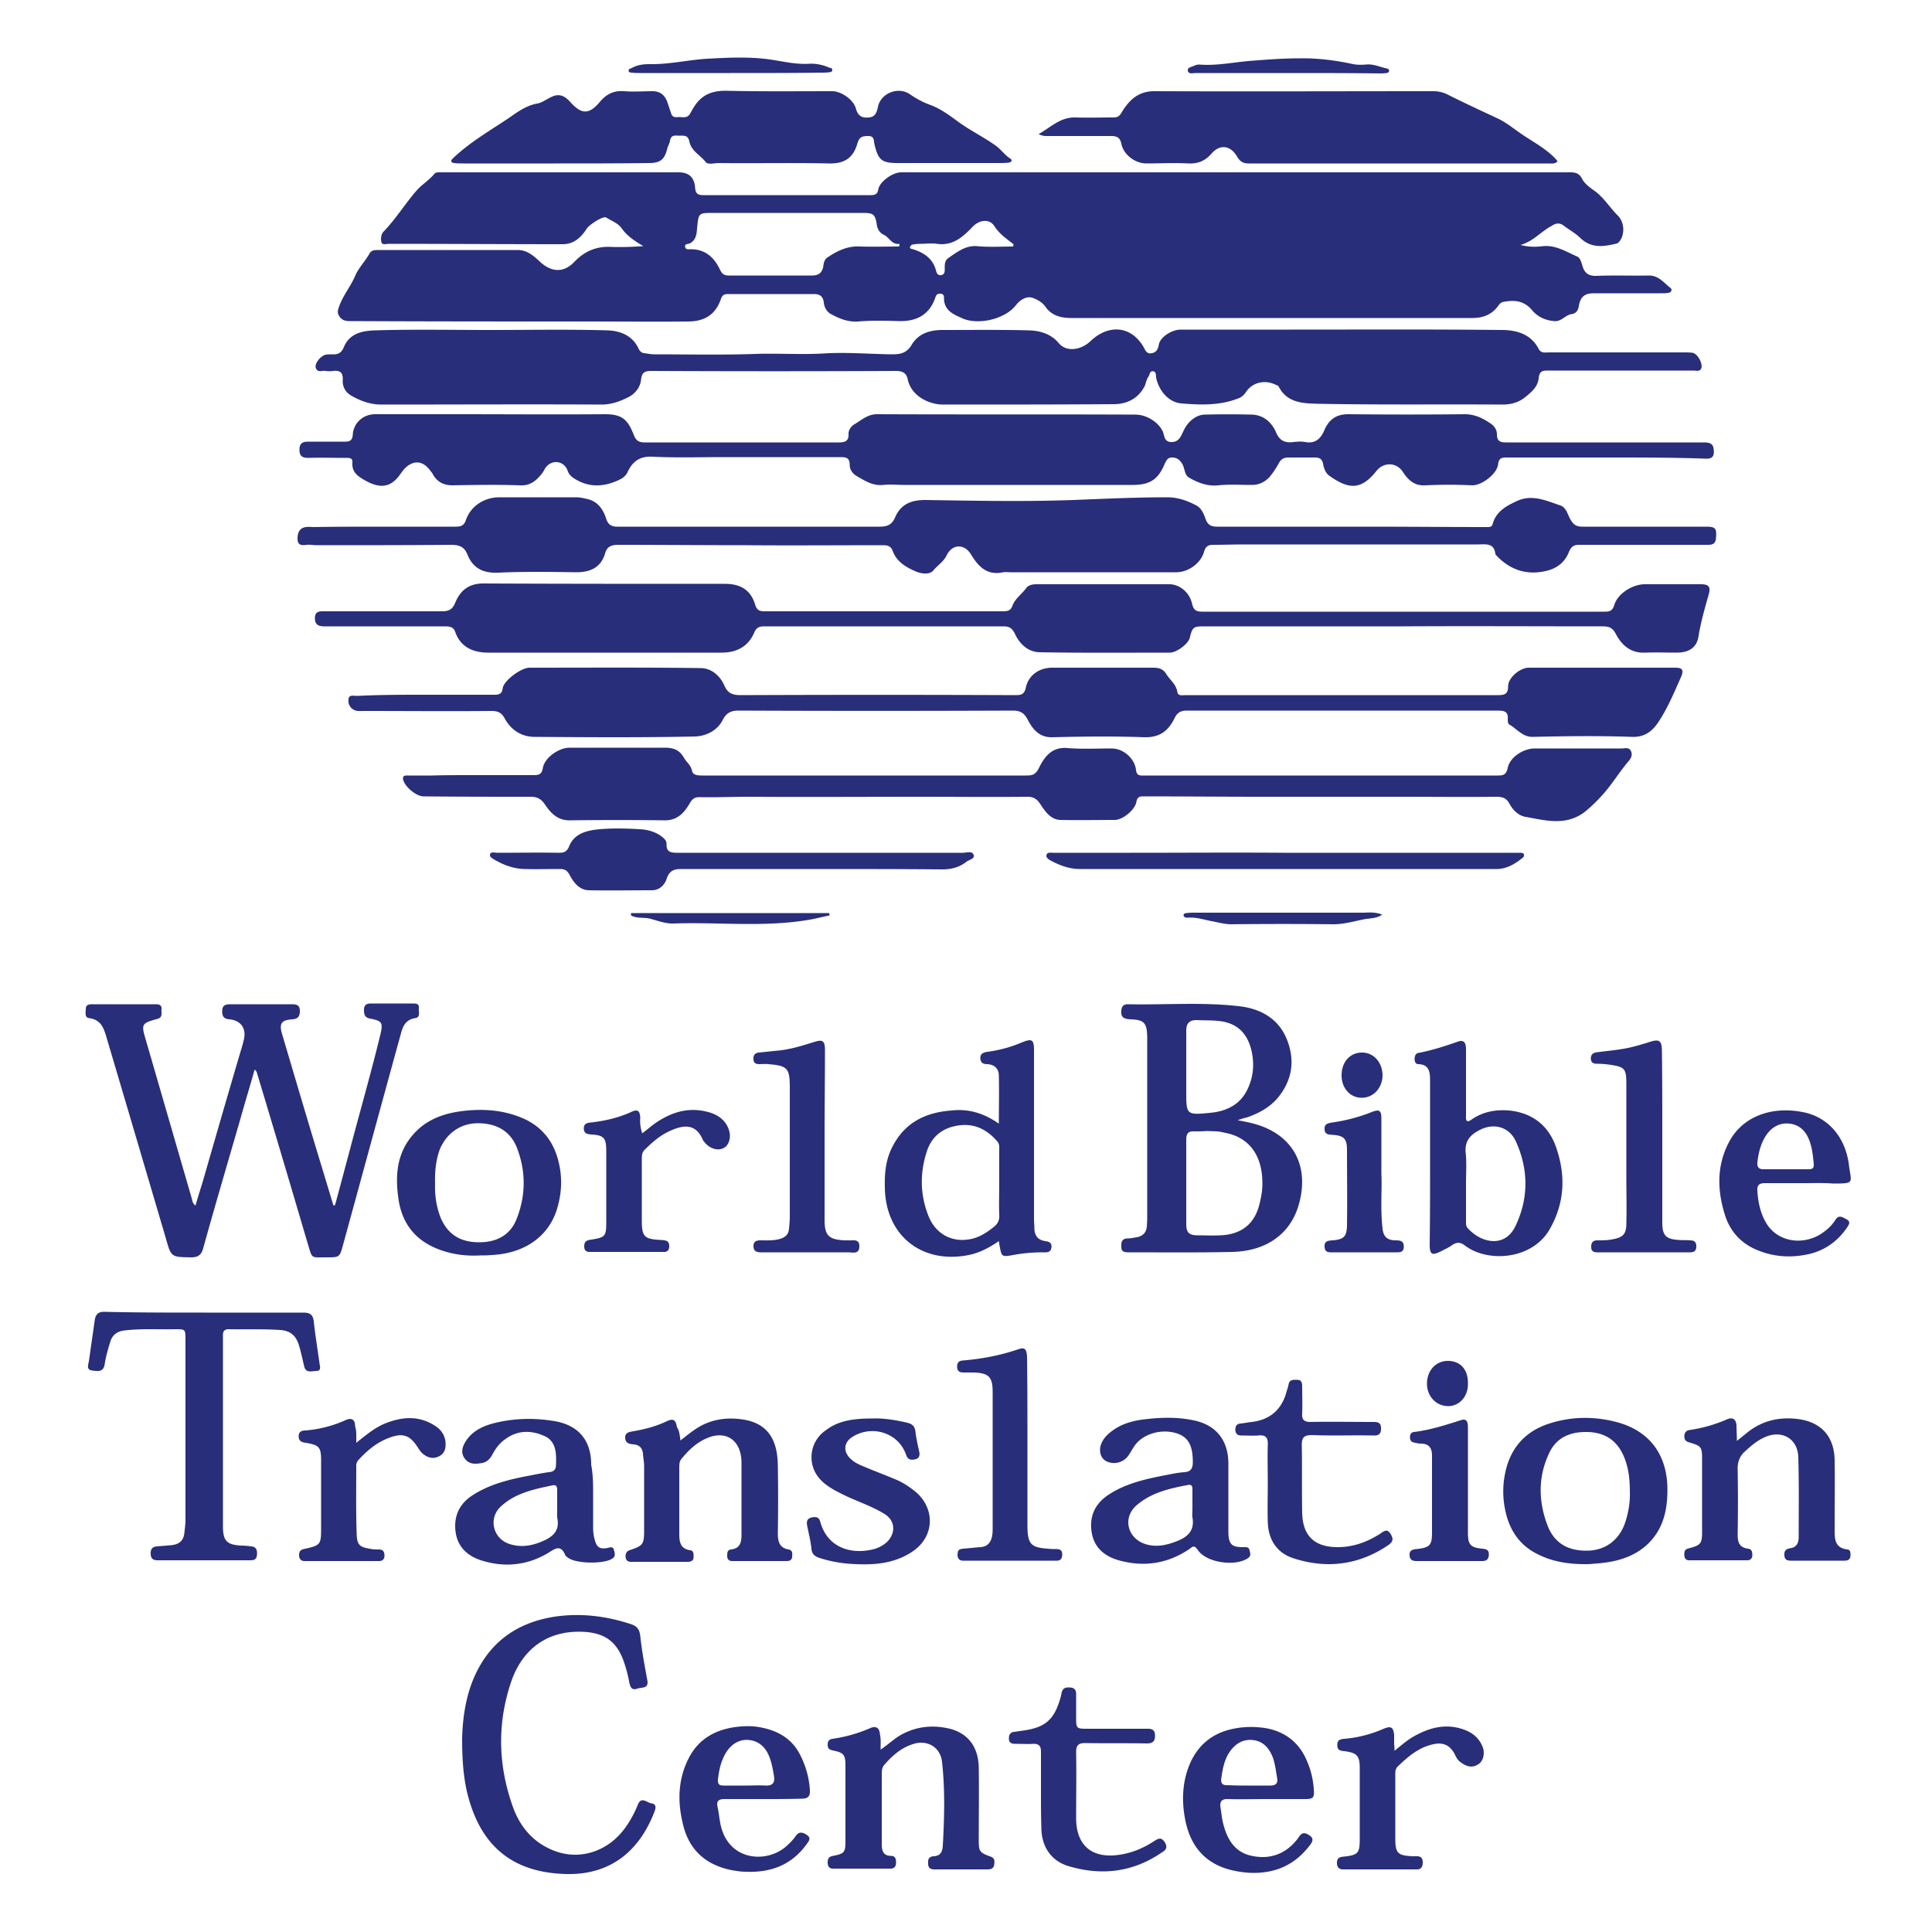<svg id="Layer_1" xmlns="http://www.w3.org/2000/svg" viewBox="0 0 500 500"><path fill="#282e7a" d="M393.5 63.4c2.4.6 4.2.5 5.9.3 3.3-.3 6 1.5 8.8 2.7.8.4 1 1.4 1.3 2.3.5 1.8 1.4 2.7 3.5 2.7 4.6-.2 9.2 0 13.7-.1 2.6 0 3.9 1.9 5.6 3.2.6.5.2 1.2-.6 1.3-.6.1-1.2.1-1.9.1h-17.3c-2.4 0-3.5.9-3.9 3.3-.2 1.2-.7 1.9-1.9 2.1-1.6.2-2.6 2-4.5 1.8-2.3-.2-4.2-1.1-5.6-2.7-2.1-2.6-4.6-2.8-7.4-2.3-.7.1-1.1.5-1.5 1.1-1.7 2.3-4 3.1-6.7 3.1H277.2c-2.6 0-5.1-.6-6.7-3-.8-1.1-2.1-1.8-3.2-2.2-1.7-.6-3.4.6-4.4 1.9-2.8 3.6-9.7 5.2-13.8 3.4-2.5-1.1-4.9-2.1-4.8-5.5 0-.6-.4-.9-1-.9s-1 .2-1.2.9c-1.5 4.5-4.8 6.3-9.4 6.2-3.5-.1-7.1-.2-10.6.1-2.7.2-5-.8-7.2-2-1-.6-1.6-1.8-1.7-2.9-.2-1.7-1.1-2.2-2.6-2.2h-22.1c-.9 0-1.5.1-1.9 1.2-1.3 3.9-4 5.8-8.2 5.9-9 .1-18 0-27.1 0-20 0-40.1 0-60.1-.1-1.2 0-2.3.1-3.2-1-.7-.9-.7-1.5-.3-2.6 1-3 3.1-5.4 4.3-8.3.9-2 2.6-3.7 3.7-5.7.5-.8 1.4-.8 2.3-.8h36c2.4 0 4.1 1.5 5.7 3 3 2.8 6.2 3 9 0 2.6-2.7 5.7-4 9.4-3.8 2.8.1 5.6 0 8.4-.2-2.2-1.3-4.2-2.6-5.6-4.6-1-1.4-2.6-1.9-4-2.8-.8-.5-4.3 1.8-5 2.8-1.5 2.3-3.3 4.1-6.3 4.1-15 0-30-.1-44.9-.1-.7 0-1.9.4-2-.5-.2-.8-.1-2 .6-2.7 3.2-3.3 5.6-7.3 8.7-10.8 1.4-1.5 3.1-2.5 4.4-4.1.4-.5 1.2-.4 1.8-.4h61.4c2.7 0 4.1 1.3 4.3 4 .1 1.5.7 1.9 2.1 1.9h43.3c1.1 0 1.8-.2 2-1.5.4-2.1 3.8-4.4 5.9-4.4h173.2c1.4 0 2.3.3 3 1.6.8 1.6 2.5 2.6 3.8 3.6 2.1 1.7 3.5 4 5.4 5.9 1.8 1.7 2 4.9.5 6.8-.2.2-.4.4-.6.5-3.3.8-6.6 1.4-9.5-1.4-1.3-1.3-2.9-2.1-4.3-3.2-1.1-.8-2-.7-3.2.1-2.8 1.5-4.6 3.9-8 4.9zm-160.8.4c0-.2.1-.4.1-.7-2 .3-2.6-1.6-4-2.3-1.1-.5-1.7-1.4-1.9-2.7-.4-2.7-.9-3-3.7-3h-38.5c-4 0-3.9 0-4.3 4-.1 1.5-.3 3.1-1.9 3.9-.5.2-1.3.1-1.2.8.1.9.9.7 1.5.7 3.7 0 6 2.1 7.5 5.2.5 1.1 1 1.6 2.3 1.6h21.6c1.8 0 2.7-.9 2.9-2.6.1-.9.4-1.7 1.1-2.1 2.5-1.7 5.2-3 8.4-2.8 3.4.1 6.7 0 10.1 0zm29.5 0c0-.2.1-.4.1-.6-1.8-1.4-3.6-2.6-4.9-4.6-1.3-2.1-3.9-1.7-5.6 0-2.5 2.6-5.1 5.1-9.3 4.5-1.4-.2-2.9 0-4.4 0-.7 0-1.4.1-2 .2-.3.1-.6.5-.6.7 0 .4.4.4.8.5 2.8.9 5.1 2.4 5.9 5.4.2.7.4 1.4 1.3 1.3s1-.8 1-1.5c0-1-.1-2.2.9-2.9 2.2-1.5 4.4-3.3 7.4-3.1 3 .3 6.2.1 9.4.1zM127 85.4c10.1 0 20.1-.2 30.2.1 3.3.1 6.5 1.3 8.1 4.8.3.6.7 1 1.4 1.1.9.1 1.8.3 2.7.3 8.7 0 17.3.2 26-.1 5.8-.2 11.6.2 17.4-.1 5.9-.4 11.9.1 17.8.2 2.1 0 3.9-.1 5.3-2.4 1.7-2.9 4.6-3.9 8-3.9 7.5 0 15-.1 22.5.1 2.8.1 5.6.9 7.6 3.3s5.8 1.8 8.2-.5c4.5-4.3 10.3-4.2 13.7 1.4.5.9.8 2 2.2 1.7 1.2-.2 1.6-1.1 1.8-2.2.3-1.9 3.3-3.9 5.7-3.9h28.5c18.2 0 36.3-.1 54.5.1 3.8 0 7.6 1 9.6 4.9.6 1.2 1.8.9 2.8.9h34.7c.8 0 1.5 0 2.3.1 1.4.2 2.9 3.1 2.2 4.2-.4.7-1.3.4-1.9.4h-37.9c-1.5 0-2 .4-2.2 2-.2 2.2-1.9 3.6-3.5 4.9s-3.6 1.9-5.8 1.9c-15.9-.1-31.8.1-47.6-.2-3.8-.1-8.2-.1-10.4-4.5-.1-.2-.5-.3-.7-.4-2.8-1.4-6-.7-7.7 1.8-.6.9-1.3 1.5-2.3 1.8-4.7 1.8-9.7 1.6-14.5 1.2-3.3-.3-5.8-3.3-6.5-6.7-.1-.6.1-1.4-.7-1.6-1-.2-.9.9-1.3 1.4-.5.7-.6 1.5-.9 2.3-1.7 3.4-4.7 4.8-8.1 4.8-14.7.1-29.4.1-44.1.1-3.7 0-8.3-2.2-9.2-6.6-.3-1.5-1.3-2.1-3-2.1-21.1.1-42.2.1-63.3 0-1.8 0-2.5.4-2.7 2.3s-1.5 3.6-3.3 4.5c-2.2 1.1-4.4 1.9-6.9 1.9-19-.1-38 0-57 0-2.8 0-5.3-.9-7.6-2.2-1.7-.9-2.5-2.4-2.4-4.2.1-1.9-.7-2.5-2.5-2.3-.6.1-1.3.1-1.9 0-.9-.2-2.2.6-2.6-.9-.3-1.1 1.4-3.1 2.6-3.3.5-.1 1.1-.1 1.7-.1 1.5.1 2.4-.4 3-1.9 1.5-3.6 4.9-4.2 8.1-4.3 9.7-.3 19.8-.1 29.9-.1zM415.9 118.4h-25.8c-1.3 0-2.2 0-2.4 1.8-.3 2.5-4.3 5.5-6.8 5.4-3.9-.2-7.9-.2-11.9 0-2.9.2-4.5-1.3-5.9-3.4-1.6-2.6-5-2.7-6.9-.3-4.1 5.2-7.4 4.6-12.2 1.2-1-.7-1.4-2-1.6-3.1-.3-1.4-1.1-1.6-2.2-1.6h-6.7c-1.1 0-1.9.3-2.5 1.4-.7 1.3-1.5 2.5-2.4 3.6-1.2 1.3-2.7 2.1-4.6 2.1-2.9 0-5.9-.2-8.7.1-2.9.3-5.3-.7-7.6-2-1.3-.8-1-2.6-1.9-3.8-.7-1-1.4-1.4-2.5-1.4-1.2 0-1.5.9-1.9 1.7-1.7 4-3.8 5.4-8.3 5.4h-58.9c-1.9 0-3.8-.2-5.6 0-2.7.3-4.8-1.1-6.9-2.3-1-.6-1.8-1.6-1.8-2.9 0-1.8-.9-2-2.4-2h-30.2c-6.1 0-12.2.2-18.3-.1-3.3-.2-5.2 1.1-6.5 3.8-.5 1.2-1.4 1.8-2.5 2.3-4 1.8-7.8 1.9-11.6-.6-.7-.5-1.2-1-1.5-1.9-.9-2.5-3.9-3-5.6-.9-.4.5-.6 1.1-1 1.6-1.5 1.9-3.1 3.3-5.9 3.1-5.7-.2-11.5-.1-17.3 0-2.3 0-4-.9-5.1-2.9-.1-.2-.3-.5-.5-.7-2-2.9-4.6-3.1-7-.5l-.9 1.2c-2.4 3.5-5.2 3.8-9 1.7-2.1-1.2-3.6-2.2-3.4-4.8.1-1.2-1-1.1-1.8-1.1-3.2 0-6.4-.1-9.6 0-1.5 0-2.3-.4-2.3-2.1s.8-2.1 2.3-2.1h9.6c1.3 0 1.8-.5 1.9-1.8.2-3.1 2.7-5.3 5.8-5.3h21.2c12.8 0 25.5.1 38.3 0 4.5 0 5.9 1.5 7.4 5.3.6 1.6 1.4 2 2.9 2H217c1.7 0 2.7-.3 2.6-2.3 0-1.1.9-2.1 1.7-2.5 1.8-1.1 3.3-2.5 5.7-2.5 22.3.1 44.5 0 66.8.1 3 0 6 2 7.1 4.3.5 1.1.3 2.8 2.3 2.8 2.1 0 2.5-1.8 3.2-3.1 1-2.1 3-3.9 5.3-4 4.1-.1 8.2-.1 12.3 0 3 .1 5.1 2 6.2 4.5.9 2.2 2.3 2.9 4.5 2.6 1-.1 2.1-.2 3.1 0 2.7.5 4.1-1 5-3.2 1.2-2.7 3.1-4 6.1-4 10.1.1 20.1.1 30.2 0 2.5 0 4.6 1 6.5 2.3 1 .6 1.8 1.6 1.8 2.9 0 1.9 1 2.1 2.5 2.1h50.9c1.3 0 2.6.1 2.7 1.8.2 1.6-.2 2.5-2.1 2.4-8.1-.3-16.8-.3-25.5-.3zM99.2 136.3h18.7c1.3 0 2.2-.2 2.7-1.8 1.3-3.6 4.8-5.8 8.6-5.8h20c.9 0 1.7.2 2.6.4 2.9.6 4.3 2.7 5.1 5.2.5 1.6 1.5 2 2.9 2h67.7c1.9 0 3.2-.3 4.1-2.3 1.4-3.3 3.9-4.6 7.8-4.6 13.6.2 27.2.5 40.8-.1 7.3-.3 14.6-.6 21.9-.6 2.6 0 5 .8 7.3 2 1.5.7 2.1 2.2 2.6 3.6.6 1.7 1.6 2 3.1 2h39.1c10.1 0 20.3.1 30.4.1.7 0 1.5.1 1.7-.8.9-3.2 3.4-4.6 6.2-5.9 4-1.9 7.7-.1 11.3 1.1 1.7.6 1.9 2.6 2.8 3.9.8 1.3 1.6 1.6 3 1.6h31.8c2.6 0 2.9.4 2.7 2.9-.1 1.4-.7 1.8-2.1 1.8h-33.4c-1.4 0-2 .6-2.5 1.7-1.4 3.6-4.2 5-8 5.4-4.3.4-7.8-1.2-10.7-4.2-.1-.1-.3-.3-.4-.5-.3-3-2.6-2.5-4.5-2.5h-60.4c-2.8 0-5.5.1-8.3.1-1.3 0-1.9.7-2.2 1.8-.8 2.9-4 5.3-7.2 5.3h-42.9c-.6 0-1.3-.1-1.9 0-4.2.9-6.4-1.5-8.3-4.6-1.7-2.8-4.8-2.8-6.3.2-.8 1.7-2.4 2.6-3.5 4-1 1.1-3.2.8-4.7.1-2.5-1.1-4.8-2.5-5.8-5.3-.4-1-1.1-1.4-2.3-1.4-11.9 0-23.8.1-35.7 0-11 0-22-.1-33-.1-1.7 0-2.9.4-3.4 2.2-1.1 3.7-3.8 4.9-7.5 4.9-6.7-.1-13.3-.2-20 .1-3.9.2-6.6-1-8.1-4.6-.8-2.1-2.1-2.6-4.3-2.6-11.6.1-23.2.1-34.8.1-.8 0-1.7-.2-2.5-.1-1.4.2-2.4.1-2.4-1.6 0-1.5.5-2.8 2.2-3 .7-.1 1.4 0 2.1 0 6.1-.1 12-.1 17.9-.1zM363.1 162.1h-51.4c-2.9 0-3.1.2-3.8 3-.4 1.5-3.3 3.8-5.2 3.8-11.2 0-22.5.1-33.7-.1-3-.1-5.2-2.2-6.4-4.9-.7-1.4-1.5-1.8-2.9-1.8h-62c-1.3 0-2 .4-2.5 1.6-1.6 3.7-4.6 5.2-8.5 5.2h-60.3c-3.8 0-7.2-1.3-8.6-5.4-.5-1.4-1.7-1.4-2.9-1.4h-31c-1.4 0-2.4-.4-2.4-2.1 0-1.8 1.1-1.8 2.3-1.8h30.6c1.8 0 2.7-.5 3.4-2.2 1.3-3.1 3.4-5 7.3-5 20.9.1 41.8.1 62.6.1 3.9 0 6.6 1.6 7.7 5.3.5 1.7 1.3 1.8 2.7 1.8h61.5c1.2 0 2-.2 2.4-1.4.7-1.9 2.4-3 3.5-4.5.6-.9 1.7-1.1 2.8-1.1h34.3c2.6 0 5.2 2 5.9 5 .4 1.9 1.3 2.1 2.8 2.1H415.1c1.4 0 2.2-.1 2.7-1.8.9-2.9 4.7-5.3 7.9-5.3h14.4c2.1 0 2.7.6 2.1 2.7-1 3.5-2 7-2.6 10.6-.4 3.1-2.5 4.4-5.7 4.4-2.7 0-5.4-.1-8.1 0-3.7.2-6.1-1.9-7.6-4.8-.9-1.7-1.8-2-3.5-2-17.2 0-34.4-.1-51.6 0zM110 179.8h17.7c1.2 0 2.2 0 2.4-1.7.3-2 4.8-5.3 6.9-5.3 14.8 0 29.6-.1 44.3.1 2.8 0 5.1 2 6.2 4.6.9 2 2.2 2.4 4.2 2.4 23.7-.1 47.3-.1 71 0 1.5 0 2.4-.1 2.8-2 .7-3.2 3.5-5.1 6.8-5.1h26.2c1.4 0 2.5.3 3.3 1.6 1 1.6 2.6 2.7 2.9 4.7.2 1.1 1.3.8 2.1.8h80.8c1.7 0 2.7-.2 2.7-2.3 0-2.2 3-4.7 5.2-4.8h38.1c1.8 0 2.2.6 1.5 2.3-1.8 4-3.5 8.2-6 11.9-1.5 2.2-3.4 3.8-6.7 3.7-8.5-.3-17.1-.2-25.6 0-2.8.1-4.2-2.1-6.2-3.2-.3-.1-.4-.9-.4-1.3.2-2.1-.9-2.3-2.7-2.3H307.2c-1.6 0-2.5.5-3.2 1.9-1.6 3.3-3.8 5.1-7.9 5-7.9-.3-15.8-.2-23.7 0-3.3.1-5-1.9-6.3-4.3-.9-1.8-1.8-2.6-4-2.6-23.7.1-47.3.1-71 0-1.9 0-3.1.6-4 2.3-1.4 2.9-4.4 4.3-7.2 4.4-13.9.3-27.7.2-41.6.1-3.3 0-6.1-1.8-7.7-4.8-.8-1.5-1.8-1.9-3.4-1.9-11 .1-22.1 0-33.1 0-.8 0-1.6.1-2.3-.2-1.2-.5-1.8-1.7-1.6-2.9.1-1.2 1.4-.8 2.3-.8 5.8-.3 11.6-.3 17.5-.3zM122.4 200.6H138c1.4 0 2.2-.1 2.5-1.9.5-2.7 4.2-5.2 6.9-5.2H172c2.2 0 3.8.5 5 2.6.6 1.1 1.8 1.9 2.1 3.4.2 1.1 1.5 1.2 2.6 1.2h83.9c1.6 0 2.4-.2 3.3-2 1.4-2.8 3.3-5.5 7.4-5.1 3.8.3 7.6.1 11.4.1 3 0 6 2.6 6.3 5.6.2 1.6 1.2 1.4 2.2 1.4h91c1.5 0 2.6.1 3-2 .6-2.8 4.1-5 7-5h22.5c.8 0 1.9-.4 2.4.7s-.1 2-.8 2.8c-2.2 2.6-4 5.6-6.3 8.2-1.5 1.7-3.2 3.4-5.1 4.9-4.9 3.5-10 2-15.1 1.1-1.8-.3-3.2-1.7-4.1-3.3-.8-1.6-1.9-1.9-3.5-1.9-8 .1-16.1 0-24.1 0h-36.4c-10.3 0-20.6-.1-30.9-.1-1 0-1.5.3-1.7 1.4-.3 2-3.5 4.7-5.6 4.7-4.7 0-9.4.1-14.1 0-2.5-.1-3.9-2.2-5.1-4-.9-1.4-1.8-2-3.4-2-9.2.1-18.4 0-27.7 0-14.8 0-29.5.1-44.3 0-4.3 0-8.6.2-12.9.1-1.2 0-1.8.4-2.5 1.6-1.4 2.4-3.2 4.5-6.6 4.4-8.1-.1-16.2-.1-24.3 0-3.2.1-5-1.8-6.5-4-1-1.5-2-2.1-3.8-2.1-9.2 0-18.4 0-27.7-.1-1.9 0-5-2.6-5.3-4.5-.1-1 .7-.9 1.3-.9h6.2c3.6-.1 7.1-.1 10.6-.1zM143.4 42.3h-23.5c-.8 0-1.5 0-2.3-.1-.3 0-.7-.1-.8-.5-.1-.4.3-.5.5-.8 4.1-3.9 9-6.8 13.7-9.9 2.4-1.6 4.8-3.6 8-4.2 1.3-.2 2.5-1.2 3.9-1.8 2-.9 3.4 0 4.6 1.3 2.9 3.3 4.9 3.5 7.8 0 1.8-2.1 3.7-2.9 6.3-2.7 2.4.2 4.9 0 7.3 0 2.1 0 3.3 1.2 3.9 3.1l.9 2.7c.3.9 1 1 1.7.9 1.1-.1 2.4.5 3.2-.9.5-.9 1-1.8 1.6-2.6 2.1-2.7 4.8-3.4 8.2-3.3 9 .2 18 .1 27 .1 2.3 0 5.5 2.2 6.1 4.5.5 1.8 1.5 2.5 3.3 2.3 1.7-.1 2.1-1.3 2.4-2.7.7-3.6 5.3-5.4 8.3-3.3 1.6 1.1 3.2 2 5.1 2.7 2.6.9 4.9 2.6 7.1 4.2 3.2 2.4 6.8 4.1 10 6.4 1.4 1 2.3 2.4 3.7 3.3.8.5.3 1-.4 1.1-.9.1-1.8.1-2.7.1h-25.8c-4.3 0-5.2-.7-6.2-4.9-.2-1 0-2.1-1.6-2.1-1.5 0-2.3.2-2.8 1.9-1.1 3.9-3.5 5.3-7.4 5.2-9.5-.2-19 0-28.5-.1-1.2 0-2.8.5-3.4-.3-1.4-1.8-3.7-2.8-4.2-5.3-.3-1.5-1.2-1.5-2.2-1.5-1.1.1-2.5-.5-2.8 1.3-.1.7-.5 1.3-.7 2-.7 2.9-1.8 3.8-4.8 3.8-8.2.1-16.3.1-24.5.1zM86.7 311.9c2.1-7.7 4.1-15.4 6.2-23.1 1.9-7 3.8-13.9 5.5-20.9.8-3.3.5-3.7-2.7-4.3-1.4-.3-1.5-1.2-1.5-2.3 0-1.1.6-1.6 1.7-1.6h11c.9 0 1.6.1 1.5 1.2-.1 1 .5 2.4-1 2.6-2.5.4-3.2 2.2-3.7 4.2-5 18.1-9.9 36.2-14.9 54.4-.9 3.3-.9 3.3-4.3 3.3-4.2 0-3.6.5-4.9-3.7-4.3-14.6-8.6-29.1-13-43.7-.1-.4-.2-.8-.7-1.2-1.2 4.3-2.5 8.5-3.7 12.8-3.2 11.1-6.5 22.2-9.6 33.4-.5 1.8-1.3 2.4-3.2 2.4-5.1-.1-5.1 0-6.5-5-5.1-17.3-10.2-34.6-15.3-51.8-.7-2.4-1.4-4.7-4.5-5.1-1.3-.2-.9-1.5-.9-2.4 0-1 .7-1.2 1.6-1.2h16.6c.9 0 1.5.3 1.4 1.3s.4 2.1-1.1 2.5c-4 1.1-4.2 1.3-3 5.3l12 41.4c.1.5.2 1.1.9 1.6.6-2.2 1.3-4.3 1.9-6.3 3.4-11.8 6.8-23.6 10.3-35.4l.3-1.2c.7-2.9-.7-5-3.7-5.3-1.4-.1-1.9-.7-1.9-2.1 0-1.5.8-1.8 2.1-1.8h15.8c1.2 0 2.2.1 2.2 1.7 0 1.5-.5 2.1-2 2.2-2.8.2-3.4 1.1-2.6 3.8 3.4 11.5 6.8 23 10.3 34.5l3 9.9c.2-.1.3-.1.4-.1zM403.1 41.7c-.6.8-1.5.6-2.3.6h-77.6c-1.4 0-2.2-.4-3-1.7-1.7-3-4.5-3.4-6.7-.8-1.7 1.9-3.5 2.6-6 2.5-3.6-.2-7.2 0-10.8 0-2.9 0-5.9-2.2-6.5-5.1-.3-1.6-1.2-2-2.6-2h-16c-.8 0-1.7.1-2.8-.5 3.2-1.8 5.6-4.4 9.5-4.3 3.3.1 6.5 0 9.8 0 1.2 0 1.7-.4 2.3-1.5 1.9-3.1 4.3-5.3 8.3-5.3 24.1.1 48.1 0 72.2 0 1.4 0 2.7.3 4 1 4.2 2.1 8.5 4.1 12.8 6.1 2.1 1 3.9 2.5 5.8 3.8 3.3 2.3 7 4.1 9.6 7.2zM320.3 289.9c1.9.4 3.2.6 4.5 1 9.6 2.7 14 10.5 11.5 20.2-2 8-8.3 12.7-17.5 12.9-8.9.2-17.8.1-26.6.1-1 0-2 0-2-1.4-.1-1.3.2-2.2 1.7-2.2.8 0 1.5-.2 2.3-.3 1.6-.3 2.5-1.3 2.6-2.8.1-1.2.1-2.4.1-3.5v-43.7-1.9c-.1-3.6-.8-4.4-4.4-4.5-1.6-.1-2.5-.5-2.3-2.3.1-1.1.6-1.6 1.7-1.6 9.6.2 19.2-.6 28.7.5 5.5.6 10.2 3.1 12.4 8.5s1.5 10.6-2.3 15.2c-2.1 2.5-4.9 4-8 5.1-.6.1-1.2.3-2.4.7zm-7.9 2.8c-1.1.1-2.2.1-3.3.1-1.5-.1-2.1.5-2.1 2.1v21.8c0 2.3.7 3 3 3 1.9 0 3.9.1 5.8 0 5.5-.2 9-3 10.2-8.3.4-1.6.7-3.3.7-4.9.1-6.2-2.4-12.1-10-13.4-1.4-.4-2.8-.3-4.3-.4zm-5.4-16.5v6.2c0 6.1 0 6.2 6.2 5.6 4.2-.4 7.8-2.1 9.7-6.2 1.6-3.4 1.8-7 .8-10.6-1.1-3.9-3.6-6.3-7.7-6.9-2.1-.3-4.3-.2-6.4-.3-1.8 0-2.6.9-2.6 2.7v9.5zM52.8 339.7h25.6c1.7 0 2.6.4 2.8 2.3.4 3.6 1 7.3 1.5 10.9.1.7.5 1.9-.8 1.9-1.2 0-2.8.7-3.2-1.3-.4-1.6-.7-3.2-1.2-4.9-.7-2.6-2-4.2-5-4.4-4.4-.3-8.9-.1-13.3-.2-1.1 0-1.5.5-1.5 1.5V395c0 3.8 1 4.8 4.8 5 .8 0 1.7.1 2.5.2 1.4.1 1.6 1.1 1.5 2.2-.1 1.3-.9 1.4-1.8 1.4H40.8c-1 0-1.7-.3-1.8-1.5-.1-1.2.3-2 1.6-2.1 1.2-.1 2.5-.2 3.7-.3 1.9-.2 3.1-1 3.4-3 .1-1.2.3-2.3.3-3.5v-46.6c0-2.8 0-2.8-2.7-2.8-4.3.1-8.6-.2-12.9.3-2.1.2-3.4 1.2-3.9 3.1-.6 1.9-1.1 3.7-1.4 5.6-.3 2.1-1.7 1.9-3.1 1.7-1.7-.1-1.2-1.4-1-2.4l1.5-10.5c.2-1.6.9-2.4 2.7-2.3 8.4.2 17 .2 25.6.2zM119.6 450c.1-4.5.7-10 2.8-15.2 3.9-9.5 11-14.8 21.1-16.4 6.7-1 13.3-.2 19.7 1.9 1.6.5 2.3 1.3 2.5 3.1.4 3.8 1.1 7.5 1.8 11.3.5 2.4-1.3 1.9-2.5 2.3-1.4.5-1.8-.2-2.1-1.4-.3-1.6-.7-3.3-1.2-4.8-1.8-5.8-5-8.3-11.1-8.5-8.7-.3-15.3 4.2-18.3 12.9-3.7 10.9-3.4 21.8.5 32.6 1.9 5.2 5.4 9.2 10.7 11.2 6.5 2.5 13.7.2 18.1-5.7 1.5-2 2.6-4.1 3.5-6.3.9-2.2 2.4-.4 3.5-.3 1.2.2 1.2 1 .8 2.1-4.1 10.7-11.8 16.4-22.7 16.2-14.1-.3-22.6-7.3-25.9-21.5-.9-4.1-1.2-8.3-1.2-13.5zM258.5 290.8c0-4.4.1-8.4 0-12.4 0-1.8-1.1-2.9-3-3-1 0-1.7-.3-1.8-1.5 0-1.3.8-1.5 1.9-1.7 3-.4 6-1.2 8.8-2.4 2.7-1.1 3.2-.8 3.2 2.1v43.5c0 .9.1 1.8.1 2.7.1 1.7.9 2.8 2.8 3.1.9.1 1.8.4 1.6 1.7-.2 1.3-1.2 1.2-2 1.2-2.6 0-5.3.2-7.9.7-2.9.5-3 .5-3.5-2.4-.1-.3-.1-.7-.2-1.2-2.5 1.7-4.9 3-7.8 3.6-12.1 2.4-21.5-5-21.7-17.4-.1-3.7.2-7.3 2-10.7 3.2-6.2 8.5-8.8 15.2-9.3 4.3-.5 8.3.6 12.3 3.4zm.1 15.3v-8.5c0-.8.1-1.5-.5-2.2-2.5-2.9-5.6-4.6-9.5-4.2s-7 2.3-8.5 6.1c-2 5.6-2.1 11.3 0 16.9 1.7 4.8 5.7 7.2 10.3 6.6 2.6-.3 4.7-1.6 6.7-3.2 1.1-.8 1.6-1.8 1.5-3.2-.1-2.7 0-5.5 0-8.3zM370.1 300.6v-21c0-2.1-.2-4.1-3-4.2-.8 0-1-.7-1-1.3 0-.7.2-1.5 1-1.6 3.6-.7 7-1.8 10.4-3 1.7-.5 1.9.9 1.9 2.1v17.3c-.1 1.4.4 1.6 1.5.8 2.9-2 6.2-2.6 9.7-2.3 5.8.6 10 3.7 12 9.2 2.7 7.5 2.4 14.8-1.7 21.8-4.6 7.6-15.8 8.4-21.7 4-1.3-1-2.2-1-3.5-.1-.8.6-1.8 1-2.7 1.5-2.4 1.2-3 .9-3-1.7.1-7.3.1-14.4.1-21.5zm9.3 5.6v9.4c0 .8-.1 1.6.4 2.2 3.6 4 9.7 5.2 12.4-.5 3.4-7.1 3.4-14.5.2-21.7-1.8-4.2-6.2-5.2-10.1-2.8-2.1 1.2-3.2 2.8-3 5.4.3 2.5.1 5.3.1 8zM449.5 372.9c1.3-1 2.1-1.7 3-2.4 3.9-3 8.4-3.9 13.2-3.2 5.8.9 9 4.6 9.1 10.6.1 5.9 0 11.8 0 17.7 0 2.5-.1 5 3.3 5.4.9.1.8 1 .8 1.7-.1 1-.8 1.2-1.6 1.2h-13.7c-.9 0-1.7-.1-1.8-1.3-.1-1 .2-1.7 1.4-1.9 1.7-.2 2.3-1.3 2.3-2.9 0-6.9.1-13.7-.1-20.6-.1-4.9-4.3-7.3-8.8-5.2-2 .9-3.7 2.4-5.3 3.9-1.1 1.1-1.6 2.5-1.6 4.1.1 5.7.1 11.4 0 17.1 0 2 .4 3.4 2.7 3.7 1 .1 1.1.9 1.1 1.7 0 .8-.5 1.3-1.3 1.3h-15c-1 0-1.3-.6-1.3-1.5s.2-1.4 1.2-1.6c3-.8 3.4-1.2 3.4-4.2v-18.9c0-3.1-.2-3.4-3.3-4.3-.8-.2-1.3-.6-1.3-1.6 0-.9.5-1.5 1.3-1.6 3.4-.5 6.6-1.4 9.8-2.8 1.4-.6 2.3 0 2.4 1.6 0 1.3.1 2.4.1 4zM227.9 452.8c2.2-1.5 3.7-3 5.6-4 3.8-2 7.8-2.4 11.9-1.5 5 1.1 7.8 4.7 7.9 10.1.1 6.2 0 12.3 0 18.5 0 3.3.1 3.5 3.1 4.6 1.1.4 1 1.2.9 2-.1 1.1-.9 1.3-1.8 1.3h-13.7c-1 0-1.6-.4-1.6-1.5-.1-1.1.2-1.8 1.4-1.9 1.8-.1 2.3-1.1 2.4-2.8.4-7.2.6-14.4-.2-21.6-.4-3.9-4-6-7.9-4.5-2.9 1-5.1 3-7.1 5.3-.5.6-.6 1.4-.6 2.1v18.5c0 1.7.5 2.9 2.4 2.9 1.1 0 1.3.8 1.3 1.7 0 1-.4 1.6-1.5 1.6h-14.8c-1 0-1.4-.6-1.4-1.6s.3-1.5 1.4-1.7c3-.6 3.2-.9 3.2-4V457c0-2.9-.4-3.4-3.3-4-1-.2-1.3-.6-1.3-1.5s.4-1.4 1.3-1.5c3.4-.5 6.6-1.4 9.8-2.8 1.4-.6 2.3 0 2.4 1.5.3 1.2.2 2.4.2 4.1zM210 224.9h-33.7c-2 0-3.1.5-3.8 2.6-.5 1.5-1.8 2.9-3.8 2.9-5.4 0-10.8.1-16.2 0-2.6 0-4.1-2.1-5.1-4-.7-1.3-1.4-1.5-2.6-1.5-3.1 0-6.1.1-9.2 0-2.7-.1-5.2-1-7.6-2.4-.5-.3-1.3-.7-1.2-1.3.2-.9 1.2-.5 1.8-.5 5.3 0 10.7-.1 16 0 1.3 0 2.1-.2 2.7-1.7 1.4-3.4 4.7-4.1 7.9-4.4 3.4-.3 6.9-.2 10.4 0 1.9.1 3.8.6 5.4 1.7.8.6 1.5 1.2 1.5 2.1-.1 2.1 1.1 2.3 2.8 2.3h73.9c1 0 2.4-.6 2.8.6.3 1-1.3 1.2-2 1.8-1.8 1.4-3.9 1.9-6.2 1.9-11.4-.1-22.6-.1-33.8-.1zM176.1 372.8c1.9-1.5 3.6-2.9 5.5-3.9 3.5-1.8 7.2-2.1 10.9-1.5 5.9 1 8.7 4.8 8.8 11.8.1 5.8.1 11.7 0 17.5 0 2.1.3 3.9 2.8 4.3 1 .2 1 1 .9 1.8 0 .9-.6 1.2-1.4 1.2h-14.1c-.8 0-1.3-.4-1.3-1.3 0-.8 0-1.6 1-1.7 2.4-.3 2.7-1.9 2.7-3.9v-18.3c0-.6 0-1.1-.1-1.7-.6-4.7-4.2-6.8-8.6-5-2.8 1.1-4.9 3.1-6.8 5.4-.6.7-.6 1.5-.6 2.4v16.9c0 2 .1 4 2.8 4.4 1 .1.9 1.1.9 1.8 0 1-.8 1.2-1.6 1.2h-14.8c-.9-.1-1.2-.7-1.2-1.4s.2-1.3 1-1.6c3.6-1.2 3.8-1.5 3.8-5.4v-16.2c0-1.1-.2-2.2-.3-3.3-.1-1.5-.9-2.4-2.5-2.5-.9-.1-2-.2-2.1-1.6-.1-1.5 1.1-1.6 2.1-1.8 3-.5 6-1.3 8.7-2.6 1.7-.8 2.3-.3 2.6 1.6.6.8.7 1.9.9 3.4zM153.5 387v8.3c0 1 .1 2.1.4 3.1.5 2.1 1.4 2.6 3.4 2.2.7-.2 1.4-.4 1.6.6.2.8.5 1.6-.5 2.2-2.2 1.4-9.2 1.3-11.3-.2-.3-.2-.6-.4-.8-.7-1.2-3-2.8-1.6-4.6-.5-5.3 3.1-11 3.7-16.9 1.9-3.7-1.1-6.4-3.5-6.9-7.5-.5-3.9.9-7.1 4.2-9.3 4.7-3.1 10-4.3 15.4-5.3 1.5-.3 3-.6 4.5-.8 1.4-.1 1.9-.7 1.9-2.1.1-2.9 0-6-3.1-7.3-3.4-1.5-6.9-1.5-10.1.9-1.4 1-2.4 2.3-3.2 3.8-.6 1.1-1.3 2-2.6 2.3-1.7.3-3.4.5-4.6-1.1s-.6-3.2.3-4.6c2.1-3.2 5.6-4.3 9.1-5 4.6-.9 9.2-.9 13.9-.1 6.2 1.1 9.4 5 9.4 11.3.5 2.5.5 5.2.5 7.9zm-9.3 3.6v-5c0-.8-.2-1.4-1.2-1.2-4.8 1-9.6 2-13.3 5.4-3.4 3-2.2 8.4 2.2 9.8 3.2 1 6.1.4 9.1-1 2.3-1.1 3.7-2.6 3.3-5.3-.2-.9-.1-1.8-.1-2.7zM317.9 387.4v8.7c0 3.7.8 4.4 4.4 4.3.7 0 1 .3 1.1.9.2.8.4 1.4-.5 2-3.4 2.2-10.9 1.1-13-2.3-.9-1.3-1.4-.6-2.1-.1-5.5 3.7-11.5 4.7-17.9 3-3.9-1-6.8-3.3-7.4-7.5-.6-4.2 1-7.4 4.6-9.7 4.5-2.9 9.7-4 14.9-5 1.5-.3 3-.6 4.5-.7 1.7-.1 2.2-1 2.2-2.6 0-4.2-1.1-6.4-4-7.4-3.8-1.3-8.5-.1-10.8 2.8-.7.9-1.2 1.9-1.8 2.8a4.57 4.57 0 0 1-5.5 1.7c-1.5-.6-2.2-2.2-1.8-4 .5-2 2-3.3 3.6-4.4 2.4-1.6 5.2-2.3 8-2.6 4.2-.5 8.4-.6 12.6.3 5.7 1.2 8.8 5.1 8.9 10.9v8.9zm-9.3 3v-4.8c0-.7 0-1.5-1.1-1.3-4.8.9-9.7 2-13.5 5.4-3.5 3.2-2.2 8.4 2.4 9.9 2.8.9 5.6.3 8.3-.8 2.8-1.1 4.5-2.8 3.9-6.1-.1-.7 0-1.5 0-2.3zM124.4 324.9c-3.7.2-6.9-.2-10.1-1.3-6.2-2.1-10-6.3-11.1-12.8-1.1-6.9-.5-13.3 4.9-18.4 3.3-3.1 7.5-4.4 11.9-4.9 5.3-.6 10.4-.2 15.3 1.9 4.6 2 7.6 5.5 9 10.3 1.2 4.1 1.2 8.2.1 12.3-1.9 7.6-8.3 12.4-17.2 12.8-1 .1-2.1.1-2.8.1zm-11.8-18.6c-.1 3 .3 6 1.5 9 1.9 4.3 5.2 6.2 9.9 6.2 4.6 0 8.2-1.9 9.8-6.3 2.3-6 2.3-12.1 0-18.1-1.7-4.4-5.4-6.5-10.4-6.4-4.4.1-7.9 2.7-9.6 6.8-1 2.8-1.3 5.7-1.2 8.8zM410.2 404.8c-4.2 0-8.3-.6-12.1-2.5-4.4-2.1-7.1-5.7-8.3-10.4-.9-3.5-1-7-.3-10.5 1.3-6.6 5.2-11 11.5-13 5.9-1.9 12-1.9 18-.2 7.8 2.3 12.1 8 12.5 16.1.2 5.9-.8 11.5-5.5 15.7-3.9 3.4-8.7 4.4-13.7 4.7-.7.1-1.4.1-2.1.1zm11.6-18.8c0-3.9-.5-7.3-2.2-10.4-2.1-3.7-5.4-5.1-9.6-5-4 .1-7.2 1.6-9 5.3-3 6.2-2.9 12.6-.5 18.9 1.8 4.7 5.5 6.7 10.7 6.5 4.4-.2 7.9-2.8 9.4-7.3.9-2.7 1.3-5.5 1.2-8zM197.6 465.6h-10.2c-1.5 0-2 .6-1.7 2 .4 1.8.5 3.7 1 5.5 2.5 8.7 12 9 16.8 4.7.9-.8 1.7-1.6 2.4-2.6.9-1.3 1.8-1 2.8-.4 1.3.8.7 1.6.1 2.4-3.9 5.5-9.4 7.5-15.9 7.2-1.2 0-2.3-.2-3.5-.4-6.6-1.3-11-5.1-12.6-11.7-1.5-5.9-1.4-11.8 1.5-17.4 2.5-4.8 6.6-7.1 11.7-7.9 2.2-.3 4.4-.4 6.6 0 4.5.8 8.2 2.8 10.4 7 1.5 2.9 2.4 6 2.6 9.3.1 1.7-.6 2.2-2.2 2.2-3.2.1-6.5.1-9.8.1zm-4.7-3.5c1.7 0 3.5-.1 5.2 0 1.9.1 2.5-.8 2.2-2.5-.3-1.8-.6-3.5-1.3-5.2-1-2.4-2.8-3.9-5.3-4.1-2.4-.2-4.4 1.1-5.7 3.1-1.4 2.2-1.9 4.6-2.2 7.1-.1 1.3.4 1.6 1.5 1.6h5.6zM466.7 306.2h-10c-1.5 0-2 .6-1.9 2 .2 3 .8 5.9 2.4 8.5 2.8 4.5 8.9 5.7 13.8 2.8 1.6-1 3-2.2 4-3.8.9-1.4 1.8-.7 2.8-.2 1.3.7.7 1.4.2 2.2-2.4 3.5-5.6 5.8-9.6 6.8-4.3 1-8.7.9-12.9-.7-4.4-1.6-7.5-4.6-9-9.1-2.1-6.5-2.3-13 1-19.2 3.4-6.4 10.7-9.3 19-7.7 6.5 1.2 11.1 6.4 12 13.7.6 4.7 1.6 4.8-4.1 4.8-2.6-.2-5.1-.1-7.7-.1zm-4.5-3.6h5.8c.8 0 1.5-.1 1.4-1.3-.2-2.1-.4-4.3-1.2-6.3-.9-2.3-2.5-3.9-5-4.2-2.5-.3-4.5.8-5.9 2.7-1.6 2.2-2.2 4.8-2.5 7.4-.1 1.1.4 1.7 1.5 1.7h5.9zM327.7 465.6c-3.3 0-6.5.1-9.8 0-1.9-.1-2.3.8-2 2.4.2 1.2.3 2.5.6 3.7 1 4.2 3 7.7 7.5 8.6 4.7 1 8.8-.5 11.8-4.4.6-.8 1.1-2 2.6-1.2 1.3.7 1.7 1.4.7 2.7-2.7 3.6-6.1 6-10.5 6.9-3 .6-5.9.5-8.9-.1-7.2-1.4-11.4-5.8-12.9-12.9-1-4.9-.9-9.8 1-14.5 2.1-5.1 5.9-8.3 11.4-9.4 2.9-.6 5.8-.6 8.7-.1 5 1 8.5 3.9 10.4 8.6 1 2.3 1.5 4.6 1.7 7s-.1 2.7-2.4 2.7h-9.9zm-4.6-3.5h5.6c1.5 0 2.1-.6 1.8-2-.3-1.8-.5-3.6-1.1-5.3-1-2.5-2.6-4.3-5.4-4.5-2.7-.2-4.7 1.3-6.1 3.6-1.1 1.9-1.5 4-1.8 6.1-.3 1.7.4 2.1 1.8 2 1.7.1 3.5.1 5.2.1zM226 367.1c2.7-.1 5.8.4 8.8 1.1 1.2.3 1.9.8 2.1 2.2.2 1.8.6 3.5 1 5.3.2 1 0 1.8-1.2 2-1.1.2-1.8 0-2.2-1.2-2-5.8-9-7.9-14.1-4.5-1.9 1.3-2.2 3.4-.6 5.2 1.1 1.2 2.4 1.8 3.9 2.4 2.6 1.1 5.3 2.1 7.9 3.2 2 .8 3.8 2 5.5 3.4 5 4.4 4.7 11.5-.9 15.3-5 3.4-10.7 3.6-16.4 3.2-2.6-.2-5.2-.7-7.7-1.5-1.2-.4-2-1-2.1-2.4-.2-2-.7-3.9-1.1-5.9-.2-1.1-.1-1.9 1.2-2.2 1.1-.2 1.9-.1 2.2 1.2 1.9 6.8 8.2 8.5 13.9 7 1.4-.4 2.7-1.1 3.7-2.2 2-2.4 1.6-5.3-1-6.9-3.6-2.2-7.6-3.4-11.3-5.3-1.8-.9-3.6-1.9-5-3.3-3.9-3.8-3.3-10.1 1.2-13.1 3.4-2.6 7.5-3 12.2-3zM430.2 294.6v21.8c0 3.3.9 4.3 4.3 4.5 1 .1 1.9 0 2.9.1 1 0 1.6.4 1.6 1.5 0 1.2-.5 1.6-1.7 1.6h-23.9c-.9 0-1.6-.2-1.6-1.4 0-1.1.4-1.7 1.6-1.7 1.4 0 2.8 0 4.1-.3 2.6-.5 3.4-1.4 3.4-4.1.1-4.1 0-8.2 0-12.3v-23.5c0-4.3-.3-4.7-4.6-5.3-.9-.1-1.8-.2-2.7-.2s-1.8 0-1.9-1.3c0-1.3.8-1.6 1.8-1.7 2.3-.3 4.5-.5 6.8-.9s4.6-1.1 6.8-1.8c2.3-.7 2.9-.3 3 2.1.1 7.7.1 15.3.1 22.9zM213.4 294.1v21.6c0 4.1 1.1 5.1 5.2 5.3h1c1.1.1 2.8-.5 2.8 1.5 0 2.2-1.7 1.6-2.9 1.6H196.9c-1.1 0-1.9-.3-1.9-1.6 0-1.2.7-1.5 1.8-1.5 1.6 0 3.2.1 4.8-.3 1.5-.4 2.5-1.1 2.6-2.8.1-1 .2-2.1.2-3.1v-33.3c0-5.1-.6-5.7-5.6-6.1-.8-.1-1.5 0-2.3 0-.9 0-1.5-.3-1.5-1.3-.1-1 .4-1.6 1.4-1.7 1.9-.2 3.9-.4 5.8-.6 3-.4 5.8-1.3 8.7-2.2 2-.6 2.5-.2 2.6 1.8 0 7.6-.1 15.1-.1 22.7zM265.9 373.5v21.7c.1 4.4.9 5.3 5.3 5.6.8.1 1.5.1 2.3.1 1 0 1.4.5 1.4 1.4 0 1-.4 1.6-1.4 1.6H250c-.7 0-1.5.1-1.9-.5-.4-.5-.3-1.2-.2-1.8.2-.7.8-.7 1.3-.8 1.5-.1 3-.3 4.5-.4 1.9-.1 2.8-1.3 3.1-3.1.1-.7.1-1.4.1-2.1v-34.9c0-4-1-5-5.1-5.1h-2.5c-1 0-1.6-.4-1.6-1.5 0-1 .4-1.5 1.4-1.6 4.9-.4 9.7-1.3 14.4-2.9 1.7-.6 2.2-.1 2.3 2 .1 7.5.1 14.9.1 22.3zM269.4 463.7v-10.4c0-1.4-.5-2-1.9-2-1.6.1-3.2 0-4.8 0-1 0-1.6-.3-1.6-1.4 0-1 .4-1.6 1.4-1.7l2.1-.3c6-.8 8.3-2.9 9.9-8.7.3-1.1.2-2.5 2-2.5 1.2 0 2 .3 2 1.7v5.8c0 3.2 0 3.2 3.1 3.2h15c1 0 2.1-.1 2.3 1.4.1 1.6-.3 2.4-2.1 2.4-5.3-.1-10.7 0-16-.1-1.7 0-2.3.6-2.3 2.3.1 5.7 0 11.4 0 17.1 0 7.2 4.2 10.6 11.3 9.5 3.3-.5 6.3-1.8 9-3.6 1-.6 1.7-1 2.6.3.8 1.3.5 2-.7 2.7-7.4 5.1-15.5 6.1-24 3.6-4.6-1.3-7.1-5-7.2-9.8v-.4c-.1-2.8-.1-5.9-.1-9.1zM328.1 383.7c0-3.3-.1-6.5 0-9.8.1-2-.7-2.6-2.5-2.4-1.4.1-2.9 0-4.4 0-.9 0-1.4-.4-1.5-1.4 0-1 .3-1.6 1.4-1.7 1-.1 1.9-.3 2.9-.4 4.8-.6 7.8-3.3 9-8 .2-.6.4-1.2.5-1.8.3-1.3 1.4-1.1 2.3-1.1 1 0 1.2.8 1.2 1.6 0 2.4.1 4.7 0 7.1-.1 1.6.5 2.2 2.1 2.2 5.4-.1 10.8 0 16.2 0 1 0 2 0 2.1 1.4.1 1.5-.4 2.2-2 2.1-5.3-.1-10.5.1-15.8-.1-1.9 0-2.7.4-2.7 2.5.1 5.8 0 11.6.1 17.5.1 6.1 3.2 9 9.2 9 3.5 0 6.7-1 9.7-2.7.5-.3 1.1-.6 1.6-1 .9-.6 1.6-1 2.4.3.7 1.2.7 1.9-.5 2.8-7.6 5.2-15.9 6.3-24.6 3.5-4.4-1.4-6.6-4.9-6.7-9.5-.1-3.3 0-6.7 0-10.1zM360.9 453.1c2.1-1.7 3.8-3.2 5.9-4.2 3.8-2 7.8-2.8 12-1.3 2.3.8 4 2.2 4.9 4.5.7 1.8.1 3.9-1.3 4.6-1.7 1-3.2.3-4.6-.8-.8-.6-1.1-1.6-1.6-2.4-1.1-1.8-2.6-2.5-4.7-2.2-4.1.7-7 3.2-9.8 5.9-.7.7-.6 1.7-.6 2.5v16c0 4 .6 4.5 4.6 4.7 1.1 0 2.5-.3 2.5 1.6 0 1.1-.4 1.8-1.5 1.8h-19.1c-1.1 0-1.6-.6-1.6-1.7 0-1.2.6-1.5 1.7-1.6 3.8-.4 4.2-.9 4.2-4.6v-18.3c0-3.2-.7-4-4-4.4-1.1-.1-1.9-.3-1.8-1.7 0-1.3.9-1.4 1.8-1.5 3.6-.3 7-1.2 10.2-2.6 1.9-.8 2.5-.4 2.7 1.6v1.9c0 .6.1 1.2.1 2.2zM166.2 293.3c1.1-.8 1.9-1.5 2.8-2.2 4.1-3 8.7-4.7 13.9-3.4 2.6.6 4.8 2 5.7 4.6.7 1.9.1 4.1-1.3 4.8-1.5.8-3.5.2-4.8-1.3-.2-.3-.5-.5-.6-.8-1.5-3.5-4-4.3-8.1-2.5-2.7 1.1-4.9 3-7 5.1-.7.7-.7 1.6-.7 2.5v15.6c0 4.4.6 5 5 5.2 1.1.1 2.1.1 2.1 1.6 0 .9-.4 1.5-1.3 1.5h-19.3c-.9 0-1.4-.4-1.4-1.4s.3-1.5 1.3-1.7c4.4-.7 4.4-.8 4.4-5.3v-17.7c0-3.4-.6-4.1-3.9-4.3-1-.1-1.8-.2-1.9-1.4-.1-1.3.7-1.6 1.8-1.7 3.6-.4 7.1-1.2 10.4-2.7 1.7-.8 2.3-.4 2.4 1.5-.1 1.2 0 2.4.5 4zM92.2 373.4c2.6-2.1 4.7-3.8 7.2-4.9 4.6-1.9 9.1-2.3 13.5.7 1.4 1 2.2 2.3 2.4 4 .1 1.5-.1 2.9-1.7 3.7-1.6.8-3 .3-4.2-.7-.6-.5-1-1.2-1.4-1.8-1.9-2.9-3.7-3.6-7-2.4-3.2 1.1-5.8 3.2-8.1 5.7-.4.4-.7.9-.7 1.5 0 5.9-.1 11.8.1 17.7.1 3.1.8 3.5 3.9 4 .6.1 1.2.1 1.9.1 1.1 0 1.4.7 1.4 1.6s-.5 1.4-1.4 1.4H78.8c-.9 0-1.4-.6-1.4-1.5s.3-1.4 1.2-1.6c4.5-1 4.5-1.1 4.5-5.8V378c0-3.5-.5-4-3.9-4.6-.9-.1-1.8-.3-1.9-1.5-.1-1.4.8-1.7 1.8-1.7 3.6-.3 7.1-1.2 10.4-2.7 1.6-.7 2.4 0 2.4 1.6.4 1.3.3 2.5.3 4.3zM332.6 220.7h60.8c.4 0 .9 0 1 .5s-.3.8-.6 1c-1.9 1.5-4 2.7-6.5 2.7H279.5c-2.7 0-5.2-.9-7.6-2.2-.5-.3-1.4-.8-1-1.6.3-.6 1.1-.4 1.7-.4h20c13.3 0 26.6-.1 40 0zM379.9 383.4v13.3c0 3.1.7 3.8 3.7 4.1 1.1.1 1.8.3 1.7 1.7-.1 1.4-1 1.5-2 1.5h-16.6c-1 0-1.8-.2-1.9-1.4-.1-1.3.6-1.6 1.8-1.7 3.4-.4 4-.9 4-4.3v-19.9c0-2.1-.9-3.1-3-3.1-.6 0-1.2-.2-1.8-.3-.7-.2-.9-.7-.9-1.4s.3-1.2 1-1.3c4.2-.5 8.2-1.8 12.3-3.1 1.6-.5 1.7.9 1.7 2.1v13.8zM357.5 303.8c.2 4.1-.3 9.1.3 14.1.2 2.2 1.3 3.1 3.4 3.1 1.1 0 2.1.1 2.1 1.6 0 1.6-1.1 1.5-2.2 1.5h-16.2c-1 0-2 .1-2.1-1.4s.8-1.6 2-1.7c3-.2 3.8-1 3.8-4.1.1-6.4 0-12.9 0-19.3 0-2.9-.8-3.7-3.7-3.9-1-.1-2 0-2.1-1.4-.1-1.5.9-1.6 2-1.8 3.5-.5 6.9-1.4 10.2-2.7 2-.8 2.5-.4 2.5 1.7v14.3zM189 18.9h-23.5c-.6 0-1.2 0-1.9-.1-.3 0-.8 0-.9-.4-.1-.6.4-.6.8-.8 1.4-.8 3-1 4.6-1 5 .1 10-1.1 14.9-1.4 5.6-.3 11.3-.6 17 .3 3.1.5 6.2 1.2 9.4 1 1.8-.1 3.6.3 5.2 1 .3.1.8.1.8.6s-.5.6-.9.6c-.6.1-1.2.1-1.9.1-7.8.1-15.7.1-23.6.1zM333.4 18.9h-23.9c-.8 0-2 .4-2.1-.7-.1-.8 1.2-.9 1.9-1.3.3-.1.7-.2 1-.2 4.7.4 9.4-.7 14-1 3.9-.3 7.8-.6 11.8-.6 4.8-.1 9.5.5 14.1 1.5 1.1.2 2.2.2 3.3.1 1.9-.2 3.5.6 5.3 1 .4.1.7.2.7.6s-.4.6-.7.6c-.6.1-1.2.1-1.9.1-7.8-.1-15.7-.1-23.5-.1zM163.3 236.3h51.3c0 .2.1.4.1.6-1.9.4-3.8.9-5.7 1.2-11.5 1.9-23.1.5-34.6.9-2.1.1-4.1-.7-6-1.2-1.7-.5-3.6 0-5.1-.9v-.6zM357.7 236.7c-1.5 1.1-3.4.9-5.1 1.3-2.5.5-4.9 1.2-7.5 1.2-8.8-.1-17.6-.1-26.4 0-1.8 0-3.4-.5-5.1-.8-2.1-.4-4.1-1.1-6.3-.9-.4 0-.9-.1-1-.6 0-.5.5-.6.9-.6.7-.1 1.4-.1 2.1-.1h43.9c1.5-.1 3-.1 4.5.5zM379.9 358.2c0 3.3-2.3 5.8-5.3 5.7-3-.1-5.3-2.6-5.3-5.8 0-3.4 2.3-5.9 5.4-5.9 3.3 0 5.3 2.3 5.2 6zM347.2 278.3c0-3.4 2.1-5.8 5.1-5.9 3.1-.1 5.4 2.4 5.5 5.8 0 3.3-2.3 5.9-5.4 5.9-3 0-5.2-2.5-5.2-5.8z"/></svg>
